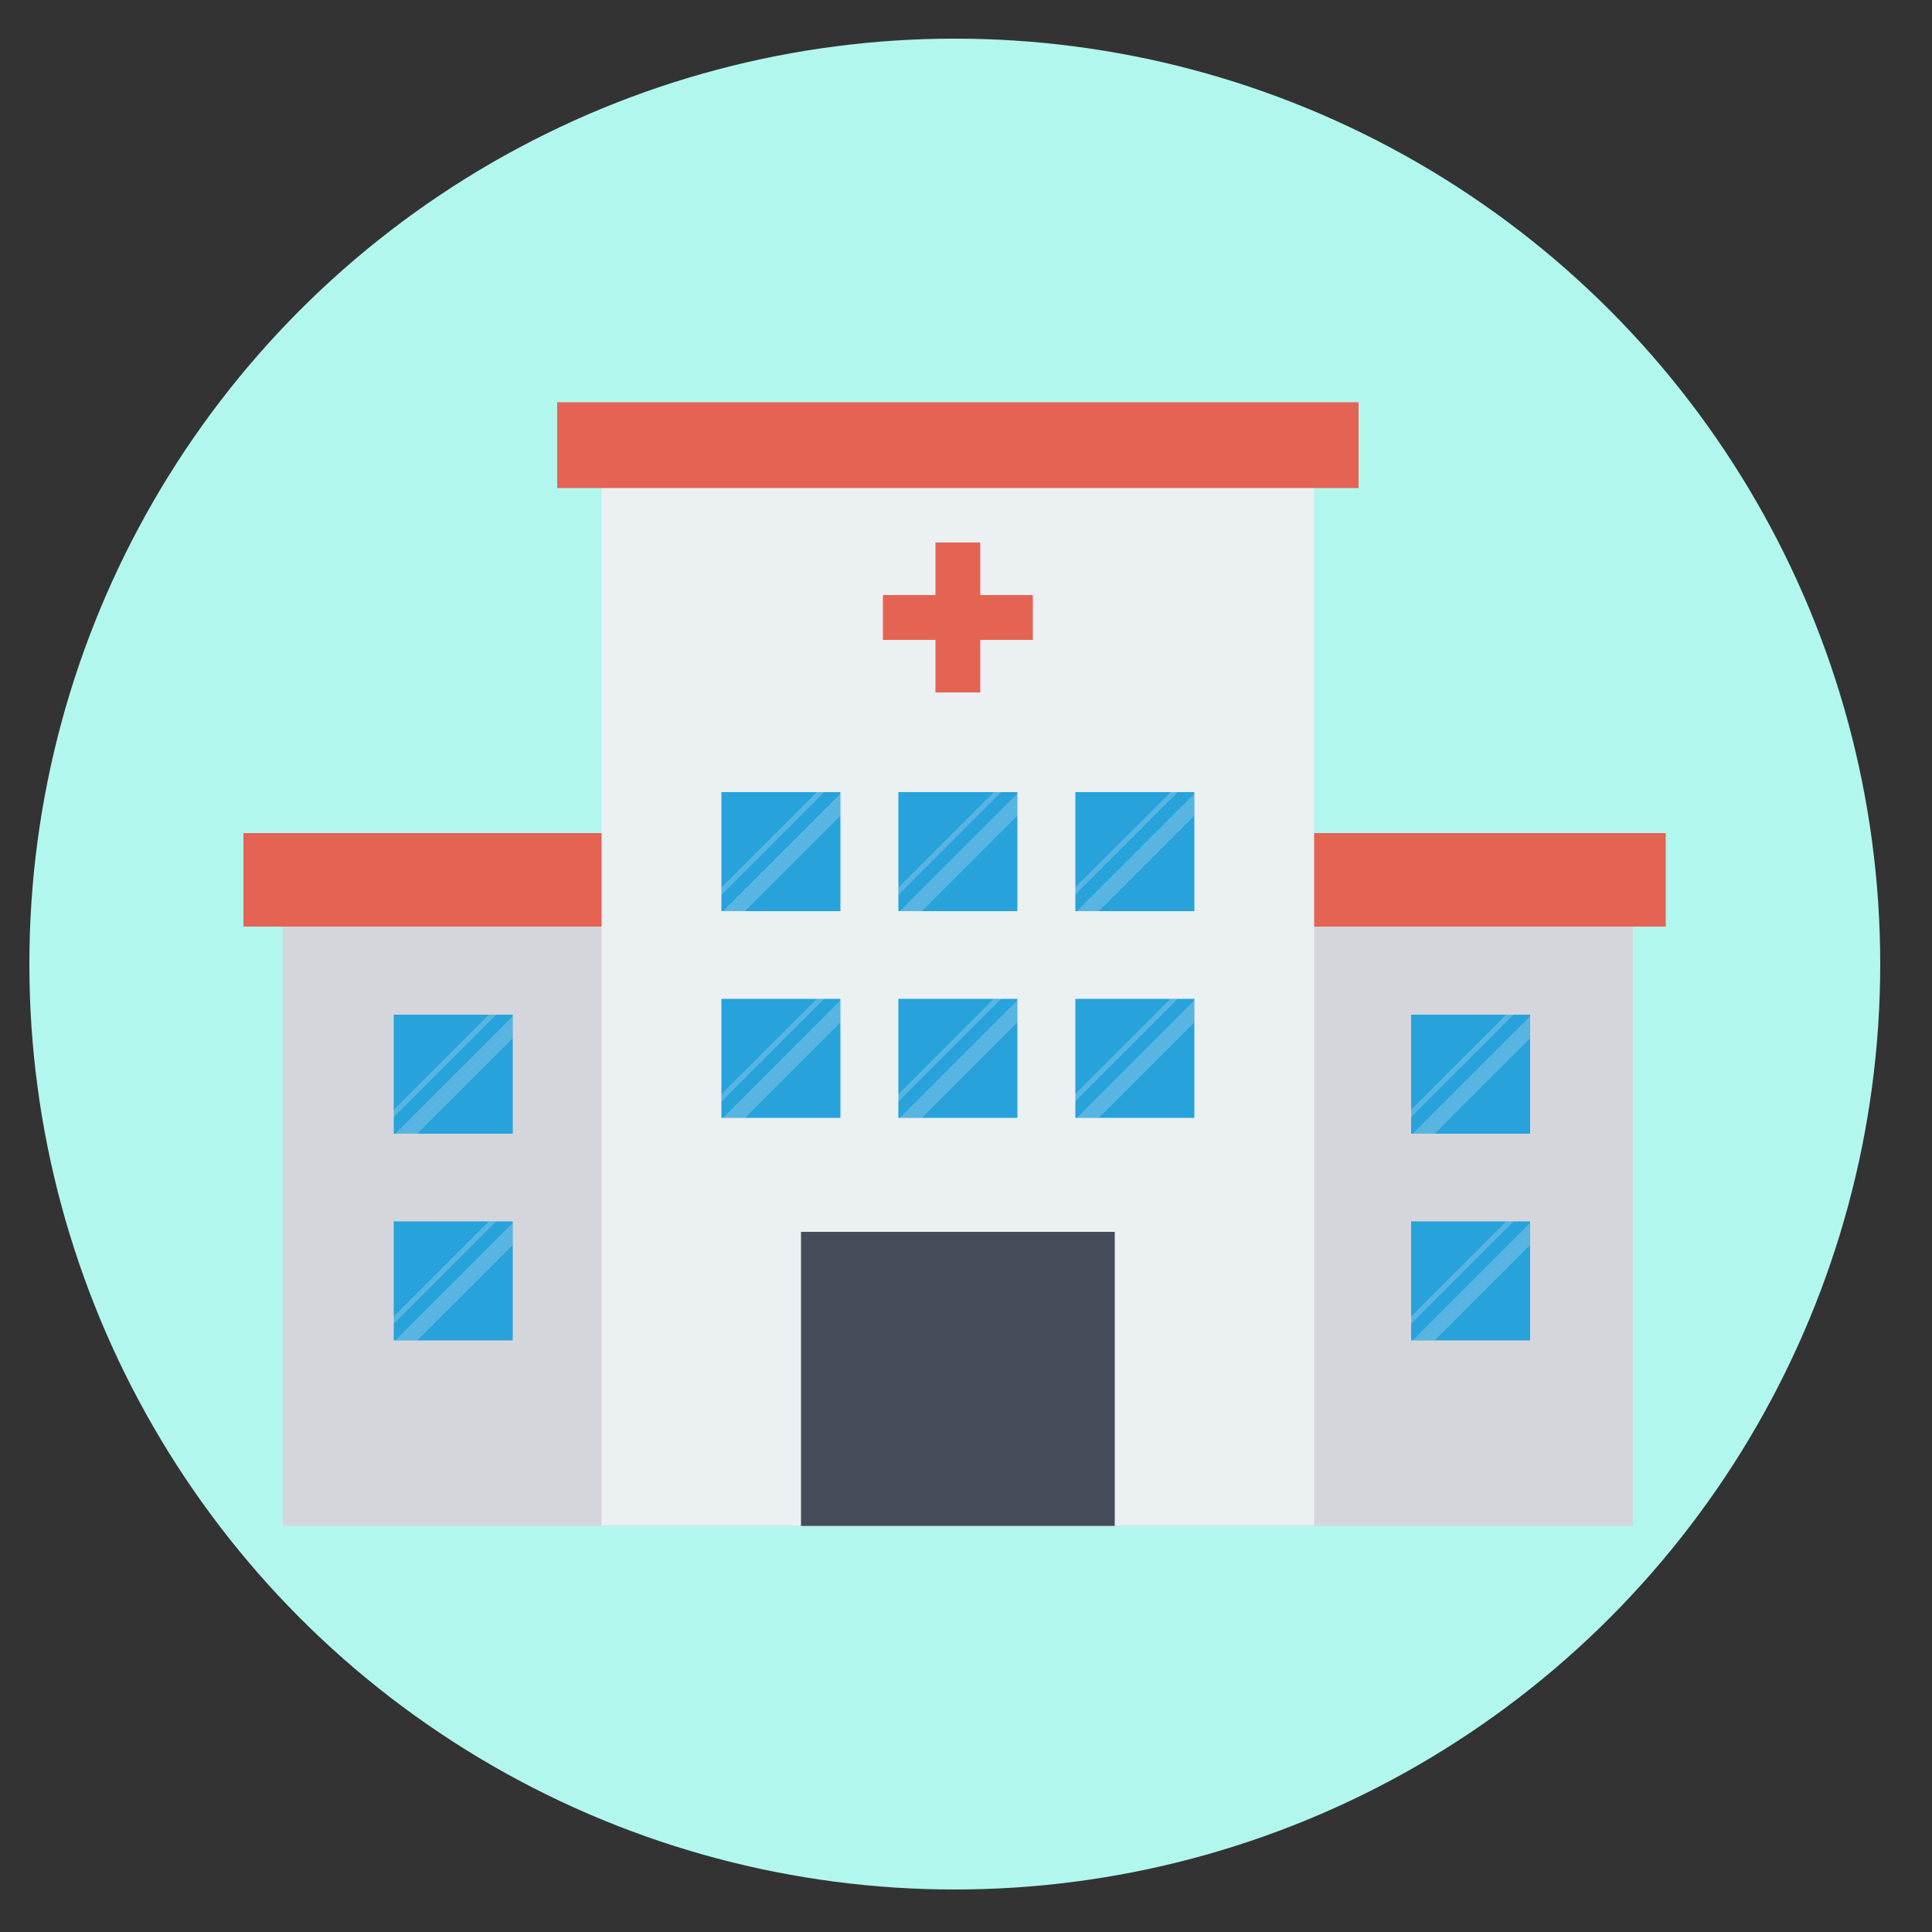 <?xml version="1.0" encoding="utf-8"?>
<!-- Generator: Adobe Illustrator 24.1.0, SVG Export Plug-In . SVG Version: 6.00 Build 0)  -->
<svg version="1.1" id="Layer_1" xmlns="http://www.w3.org/2000/svg" xmlns:xlink="http://www.w3.org/1999/xlink" x="0px" y="0px"
	 viewBox="0 0 500 500" style="enable-background:new 0 0 500 500;" xml:space="preserve">
<rect x="0" y="0" width="500" height="500" fill="#333333" stroke="none"/>
<style type="text/css">
	.st0{fill:#B2F7ED;}
	.st1{fill:#D5D6DB;}
	.st2{fill:#E56353;}
	.st3{fill:#EBF0F3;}
	.st4{fill:#27A2DB;}
	.st5{opacity:0.25;}
	.st6{fill:#474C5B;}
</style>
<g>
	<circle class="st0" cx="247.1" cy="249.5" r="239.5"/>
</g>
<g>
	<path class="st1" d="M73.2,221h349.4v173.9H73.2V221z"/>
	<path class="st2" d="M63,215.6h368.1v24.2H63V215.6z"/>
	<path class="st3" d="M155.7,113.2h184.4v281.6H155.7V113.2z"/>
	<path class="st2" d="M144.2,104.1h207.4v22.2H144.2V104.1z"/>
	<path class="st4" d="M365.2,262.6H396v30.8h-30.8V262.6z"/>
	<g class="st5">
		<path class="st3" d="M391.7,262.6l-26.6,26.6v-1.9l24.7-24.7H391.7z"/>
		<path class="st3" d="M396,263v5.7l-24.7,24.7h-5.7L396,263z"/>
	</g>
	<path class="st4" d="M365.2,316.1H396v30.8h-30.8V316.1z"/>
	<g class="st5">
		<path class="st3" d="M391.7,316.1l-26.6,26.6v-1.9l24.7-24.7H391.7z"/>
		<path class="st3" d="M396,316.5v5.7l-24.7,24.7h-5.7L396,316.5z"/>
	</g>
	<path class="st4" d="M101.9,262.6h30.8v30.8h-30.8V262.6z"/>
	<g class="st5">
		<path class="st3" d="M128.4,262.6l-26.6,26.6v-1.9l24.7-24.7H128.4z"/>
		<path class="st3" d="M132.7,263v5.7L108,293.4h-5.7L132.7,263z"/>
	</g>
	<path class="st4" d="M101.9,316.1h30.8v30.8h-30.8V316.1z"/>
	<g class="st5">
		<path class="st3" d="M128.4,316.1l-26.6,26.6v-1.9l24.7-24.7H128.4z"/>
		<path class="st3" d="M132.7,316.5v5.7L108,346.9h-5.7L132.7,316.5z"/>
	</g>
	<path class="st4" d="M186.7,205h30.8v30.8h-30.8V205z"/>
	<g class="st5">
		<path class="st3" d="M213.3,205l-26.6,26.6v-1.9l24.7-24.7H213.3z"/>
		<path class="st3" d="M217.5,205.4v5.7l-24.7,24.7h-5.7L217.5,205.4z"/>
	</g>
	<path class="st4" d="M186.7,258.5h30.8v30.8h-30.8V258.5z"/>
	<g class="st5">
		<path class="st3" d="M213.3,258.5l-26.6,26.6v-1.9l24.7-24.7H213.3z"/>
		<path class="st3" d="M217.5,258.9v5.7l-24.7,24.7h-5.7L217.5,258.9z"/>
	</g>
	<path class="st4" d="M232.5,205h30.8v30.8h-30.8V205z"/>
	<g class="st5">
		<path class="st3" d="M259.1,205l-26.6,26.6v-1.9l24.7-24.7H259.1z"/>
		<path class="st3" d="M263.3,205.4v5.7l-24.7,24.7h-5.7L263.3,205.4z"/>
	</g>
	<path class="st4" d="M232.5,258.5h30.8v30.8h-30.8V258.5z"/>
	<g class="st5">
		<path class="st3" d="M259.1,258.5l-26.6,26.6v-1.9l24.7-24.7H259.1z"/>
		<path class="st3" d="M263.3,258.9v5.7l-24.7,24.7h-5.7L263.3,258.9z"/>
	</g>
	<path class="st4" d="M278.3,205h30.8v30.8h-30.8V205z"/>
	<g class="st5">
		<path class="st3" d="M304.8,205l-26.6,26.6v-1.9L303,205H304.8z"/>
		<path class="st3" d="M309.1,205.4v5.7l-24.7,24.7h-5.7L309.1,205.4z"/>
	</g>
	<path class="st4" d="M278.3,258.5h30.8v30.8h-30.8V258.5z"/>
	<g class="st5">
		<path class="st3" d="M304.8,258.5l-26.6,26.6v-1.9l24.7-24.7H304.8z"/>
		<path class="st3" d="M309.1,258.9v5.7l-24.7,24.7h-5.7L309.1,258.9z"/>
	</g>
	<path class="st6" d="M207.3,318.8h81.2v76.1h-81.2V318.8z"/>
	<path class="st2" d="M267.3,154h-13.6v-13.6h-11.6V154h-13.6v11.6h13.6v13.6h11.6v-13.6h13.6V154z"/>
</g>
<g>
</g>
<g>
</g>
<g>
</g>
<g>
</g>
<g>
</g>
<g>
</g>
<g>
</g>
<g>
</g>
<g>
</g>
<g>
</g>
<g>
</g>
<g>
</g>
<g>
</g>
<g>
</g>
<g>
</g>
</svg>
